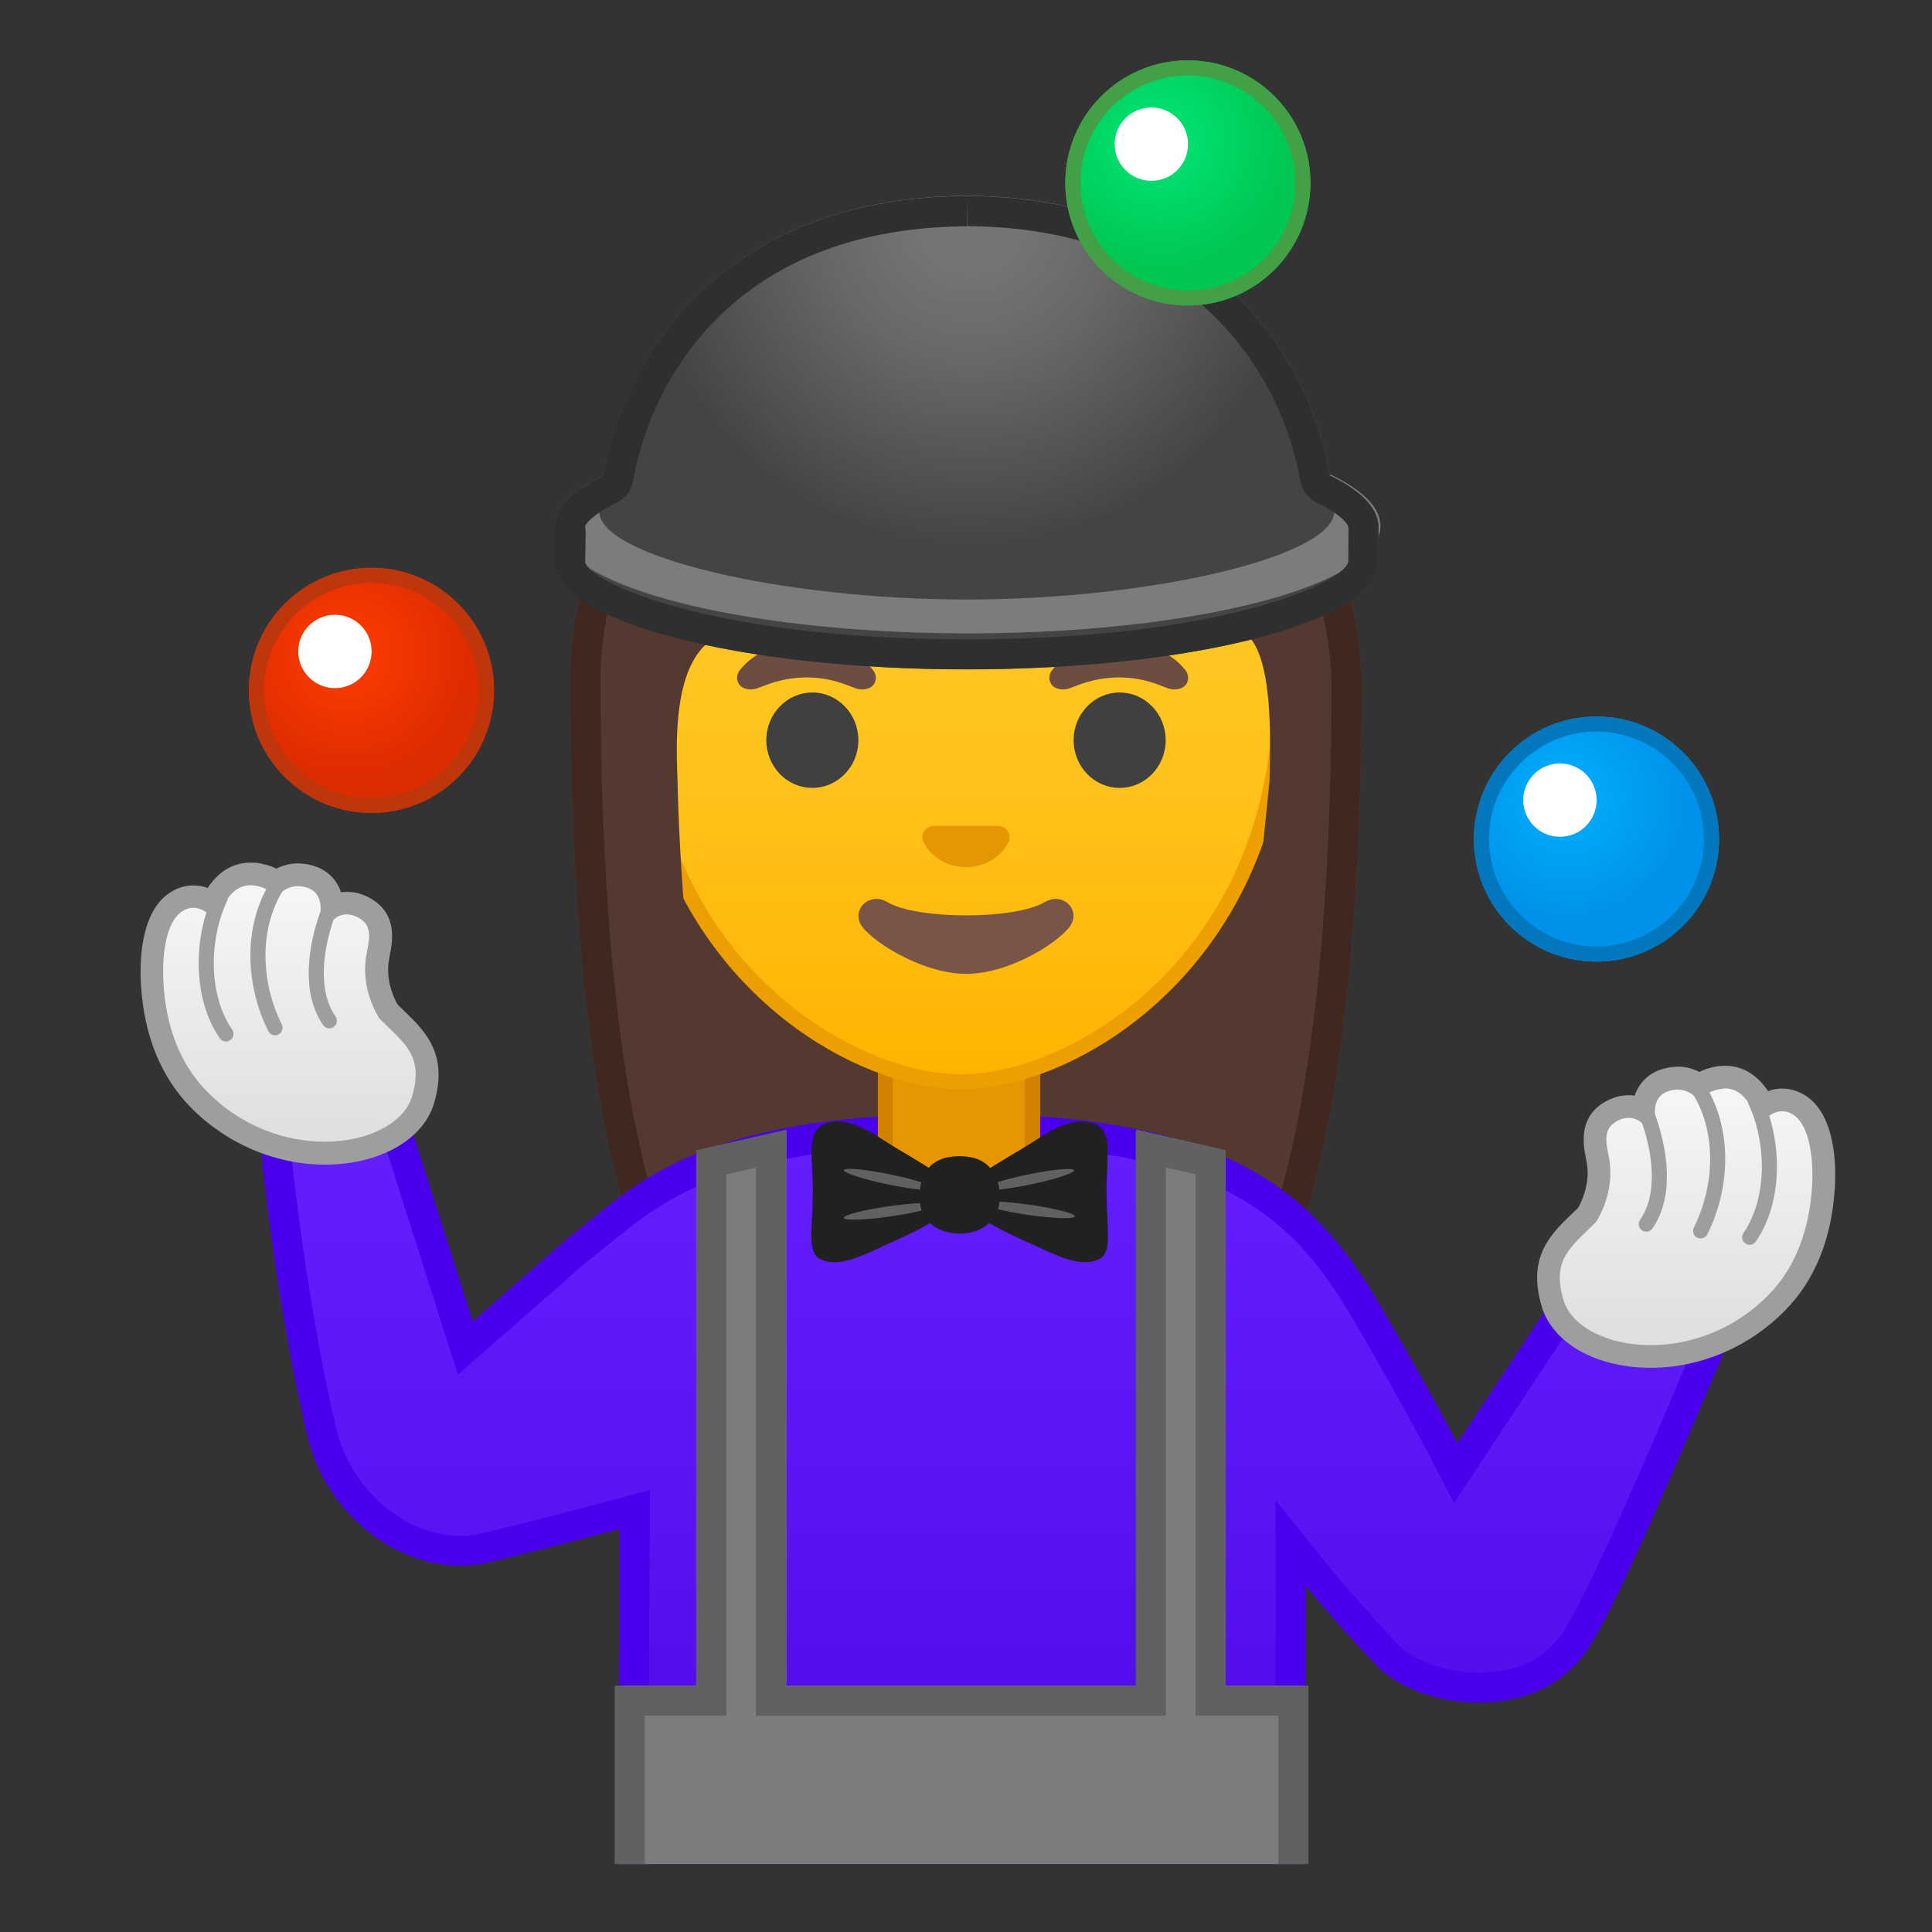 <svg viewBox="0 0 128 128" xmlns="http://www.w3.org/2000/svg" xmlns:xlink="http://www.w3.org/1999/xlink">
  <rect x="0" y="0" width="128" height="128" fill="#333333" stroke="none"/>
  <g id="Layer_6_copy_3">
    <g>
      <defs>
        <rect id="SVGID_1_" height="120.25" width="119.75" x="4" y="3.25"/>
      </defs>
      <clipPath id="SVGID_3_">
        <use overflow="visible" xlink:href="#SVGID_1_"/>
      </clipPath>
      <g clip-path="url(#SVGID_3_)">
        <g>
          <g>
            <defs>
              <rect id="SVGID_4_" height="56.75" width="56.12" x="36.25" y="38.38"/>
            </defs>
            <clipPath id="SVGID_5_">
              <use overflow="visible" xlink:href="#SVGID_4_"/>
            </clipPath>
            <path clip-path="url(#SVGID_5_)" d="M63.63,22.13c26.81,0,26.59,22.69,26.59,23.05 c0,14.69-1.23,35.45-7.65,43.62c-2.55,3.24-7.47,3.42-7.47,3.42L64,92.2l-11.09,0.02c0,0-4.93-0.18-7.47-3.42 c-6.43-8.17-7.65-28.93-7.65-43.62C37.78,44.82,36.82,22.13,63.63,22.13z" fill="#543930"/>
            <g clip-path="url(#SVGID_5_)">
              <path d="M63.63,24.13c8.09,0,14.34,2.16,18.58,6.41c5.97,5.98,6.01,14.28,6.01,14.64 c0,21.41-2.57,36.46-7.22,42.38c-1.85,2.35-5.61,2.63-5.95,2.65L64,90.2l-11.04,0.01c-0.37-0.02-4.11-0.31-5.95-2.65 c-4.66-5.92-7.22-20.97-7.22-42.38c0-0.01,0-0.07,0-0.08c-0.02-0.9-0.03-8.91,5.6-14.67C49.47,26.25,55.61,24.13,63.63,24.13 M63.63,22.13c-26.81,0-25.84,22.69-25.84,23.05c0,14.69,1.23,35.45,7.65,43.62c2.55,3.24,7.47,3.42,7.47,3.42L64,92.2 l11.09,0.02c0,0,4.93-0.18,7.47-3.42c6.43-8.17,7.65-28.93,7.65-43.62C90.22,44.82,90.43,22.13,63.63,22.13L63.63,22.13z" fill="#402821"/>
            </g>
          </g>
          <g>
            <linearGradient id="SVGID_6_" gradientUnits="userSpaceOnUse" x1="65.894" x2="65.894" y1="73.674" y2="111.535">
              <stop offset="0" style="stop-color:#651FFF"/>
              <stop offset="0.705" style="stop-color:#5914F2"/>
              <stop offset="1" style="stop-color:#530EEB"/>
            </linearGradient>
            <path d="M41.92,124.78L42.05,100l-1.27,0.34c-0.04,0.01-4.07,1.1-8.67,2.21 c-0.53,0.13-1.08,0.19-1.63,0.19c-4.16,0-8.1-3.36-9.16-7.83c-2-8.37-2.99-18.16-3-18.25c0-1.05,0.18-1.27,0.19-1.28 c0.05-0.03,0.26-0.08,0.42-0.11c0.19-0.04,0.38-0.08,0.59-0.15l4.77-1.11c0.21-0.06,0.35-0.11,0.5-0.16 c0.25-0.09,0.51-0.18,0.67-0.18c0.21,0,0.51,0.45,0.77,1.18l4.59,14.45l7.47-6.54c0.45-0.33,0.95-0.74,1.47-1.17 c3.71-3.02,8.32-6.79,23.81-6.79h0.25c18.12,0,23.02,5.82,26.81,12.3c3.17,5.43,4.99,8.93,5.01,8.97l0.78,1.51l6.94-10.48 c0.43-0.23,2.24-0.58,3.48-0.58c0.29,0,0.39,0.02,0.39,0.02l5.34,1.49c0.34,0.08,0.81,0.54,0.88,0.77 c-0.36,0.81-0.87,2.01-1.47,3.43c-2.18,5.12-5.82,13.68-7.61,16.43c-1.77,2.73-4.77,3.14-6.4,3.14l0,0 c-2.4,0-4.82-0.85-6.03-2.12c-2.81-2.94-4.66-5.23-4.67-5.26l-1.78-2.21v22.56H41.92z" fill="url(#SVGID_6_)"/>
            <path d="M25.13,74.8c0.04,0.09,0.1,0.21,0.15,0.37l4.13,12.99l0.93,2.91l2.3-2.01l6.26-5.49 c0.51-0.38,0.99-0.78,1.5-1.19c3.58-2.92,8.05-6.56,23.18-6.56l0.06,0l0.07,0l0.07,0l0.06,0c17.62,0,22.17,5.35,25.94,11.81 c3.15,5.4,4.97,8.89,4.98,8.92l1.57,3.02l1.88-2.84l5.82-8.79c0.6-0.19,1.94-0.41,2.83-0.41c0.07,0,0.13,0,0.19,0l5.25,1.47 c-0.33,0.76-0.75,1.74-1.22,2.86c-2.17,5.08-5.79,13.6-7.53,16.28c-1.52,2.33-4.13,2.68-5.56,2.68 c-2.46,0-4.47-0.94-5.3-1.81c-2.78-2.91-4.6-5.17-4.62-5.19l-3.56-4.42v5.68v18.72H63.83h-0.13h-0.13H42.93l0.12-22.46 l0.01-2.63l-2.54,0.69c-0.04,0.01-4.06,1.1-8.64,2.2c-0.45,0.11-0.92,0.16-1.4,0.16c-3.65,0-7.24-3.1-8.19-7.06 c-1.87-7.84-2.86-16.96-2.97-18.02c0-0.19,0.01-0.34,0.02-0.46c0.13-0.03,0.25-0.06,0.39-0.1l4.78-1.11l0.06-0.01l0.06-0.02 C24.8,74.91,24.97,74.85,25.13,74.8L25.13,74.8 M25.46,72.67c-0.46,0-0.93,0.23-1.39,0.37l-4.83,1.12 c-1.1,0.33-1.9,0-1.9,2.59c0,0,0.98,9.85,3.02,18.39c1.21,5.06,5.71,8.59,10.13,8.59c0.63,0,1.25-0.07,1.87-0.22 c4.66-1.12,8.69-2.21,8.69-2.21l-0.13,24.47h22.66h0.13h0h0.13H86.5v-20.72c0,0,1.85,2.31,4.73,5.32 c1.36,1.42,4.01,2.43,6.75,2.43c2.74,0,5.55-1,7.24-3.59c2.34-3.6,7.53-16.3,9.19-20.07c0.34-0.76-0.74-1.88-1.55-2.07 l-5.38-1.5c-0.14-0.03-0.36-0.05-0.62-0.05c-1.29,0-3.71,0.39-4.23,0.9l-6.09,9.19c0,0-1.81-3.5-5.03-9.01 c-4.24-7.25-9.67-12.8-27.67-12.8c-0.04,0-0.08,0-0.13,0c-0.04,0-0.08,0-0.13,0c-18,0-21.8,5.09-25.94,8.2l-6.32,5.54 l-4.14-13.03C26.64,73.06,26.06,72.67,25.46,72.67L25.46,72.67z" fill="#4A00ED"/>
          </g>
          <g id="XMLID_1_">
            <path d="M63.04,80.12c-2.42,0-4.39-1.95-4.39-4.34v-5.41h9.75v5.41c0,2.39-1.97,4.34-4.38,4.34H63.04z" fill="#E59600"/>
            <path d="M67.9,70.88v4.91c0,2.11-1.74,3.84-3.89,3.84h-0.98c-2.14,0-3.89-1.72-3.89-3.84v-4.91h4.37H67.9 M68.9,69.88h-5.37h-5.37v5.91c0,2.67,2.19,4.84,4.89,4.84h0.98c2.7,0,4.89-2.17,4.89-4.84V69.88L68.9,69.88z" fill="#D18100"/>
          </g>
          <path d="M65.04,77.76c1.21-0.83,2.35-1.43,3.5-2.17c0.93-0.59,2.5-1.69,3.97-1.13c1.25,0.48,0.8,2.18,0.8,4.41 c0,2.62,0.44,4.14-0.55,4.58c-1.33,0.59-3.09-0.45-4.55-1.09C67.38,82,65,80.91,64.6,80.28 C64.19,79.65,64.21,78.17,65.04,77.76z" fill="#212121"/>
          <ellipse cx="68.2" cy="78.15" fill="#616161" rx="3.07" ry="0.34" transform="matrix(0.979 -0.202 0.202 0.979 -14.405 15.419)"/>
          <ellipse cx="68.2" cy="80.21" fill="#616161" rx="0.34" ry="3.06" transform="matrix(0.142 -0.99 0.99 0.142 -20.911 136.283)"/>
          <path d="M62.12,77.76c-1.21-0.83-2.35-1.43-3.5-2.17c-0.93-0.59-2.5-1.69-3.97-1.13 c-1.25,0.48-0.8,2.18-0.8,4.41c0,2.62-0.44,4.14,0.55,4.58c1.33,0.59,3.09-0.45,4.55-1.09c0.83-0.36,3.22-1.45,3.62-2.08 C62.97,79.65,62.95,78.17,62.12,77.76z" fill="#212121"/>
          <ellipse cx="58.96" cy="78.15" fill="#616161" rx="0.34" ry="3.07" transform="matrix(0.202 -0.979 0.979 0.202 -29.505 120.077)"/>
          <ellipse cx="58.96" cy="80.21" fill="#616161" rx="3.06" ry="0.34" transform="matrix(0.99 -0.142 0.142 0.99 -10.827 9.22)"/>
          <path d="M66.24,79.34c0,1.52-1.19,2.39-2.66,2.39s-2.66-0.87-2.66-2.39s0.67-2.74,2.66-2.74 C65.5,76.6,66.24,77.83,66.24,79.34z" fill="#212121"/>
          <polygon fill="#7C7C7C" points="81.19,111.68 81.19,76.21 75.32,74.86 75.32,111.68 52.1,111.68 52.1,74.86 46.23,76.21 46.23,111.68 41.07,111.68 41.07,129.92 86.34,129.92 86.34,111.68 "/>
          <path d="M77.25,77.36l1.96,0.44v33.87v2h2h3.48v14.24H42.72v-14.24h3.4h2v-2V77.8l1.96-0.44v34.32v2h2h23.16 h2v-2V77.36 M75.25,74.86v36.82H52.08V74.86l-5.96,1.35v35.47h-5.4v18.24h45.97v-18.24h-5.48V76.21L75.25,74.86L75.25,74.86z " fill="#616161"/>
          <g>
            <g>
              <linearGradient id="SVGID_7_" gradientUnits="userSpaceOnUse" x1="19.177" x2="19.177" y1="59.619" y2="74.56">
                <stop offset="0" style="stop-color:#F5F5F5"/>
                <stop offset="0.997" style="stop-color:#E0E0E0"/>
              </linearGradient>
              <path d="M21.52,76.4c-3.09,0-6.14-1.3-8.36-3.57c-1.84-1.88-2.88-4.44-3.08-7.61 c-0.06-1-0.13-4.37,1.6-5.47c0.36-0.23,0.74-0.34,1.13-0.34c0.49,0,0.91,0.18,1.24,0.41c0.46-0.97,1.27-1.92,2.53-1.92 c0.09,0,0.19,0,0.29,0.02c0.63,0.07,1.1,0.29,1.42,0.51c0.34-0.25,0.82-0.48,1.41-0.48c0.01,0,0.12,0,0.13,0 c1.01,0.06,1.53,0.53,1.79,0.92c0.26,0.38,0.35,0.82,0.36,1.22c0.26-0.14,0.59-0.25,0.98-0.25c0.33,0,0.66,0.08,0.99,0.24 c1.54,0.75,1.28,2.13,1.1,3.04c-0.04,0.23-0.09,0.47-0.11,0.7c-0.15,1.64,0.61,2.95,0.78,3.21c0.17,0.17,0.34,0.33,0.5,0.49 c1.41,1.36,2.62,2.53,1.79,5.36C27.4,74.98,24.78,76.4,21.52,76.4z" fill="url(#SVGID_7_)"/>
              <path d="M16.59,58.65c0.07,0,0.13,0,0.2,0.01c1.12,0.13,1.5,0.81,1.5,0.81s0.55-0.76,1.42-0.76 c0.03,0,0.06,0,0.09,0c2.08,0.13,1.3,2.37,1.3,2.37s0.27,0.12,0.55,0.12c0.08,0,0.16-0.01,0.23-0.04 c0,0,0.39-0.58,1.09-0.58c0.2,0,0.42,0.05,0.67,0.16c1.32,0.64,0.67,1.84,0.57,3c-0.19,2.14,0.94,3.75,0.94,3.75 c1.63,1.64,2.95,2.44,2.15,5.15c-0.53,1.78-2.92,3-5.79,3c-2.55,0-5.49-0.96-7.82-3.35c-1.87-1.91-2.7-4.47-2.86-7.13 c-0.1-1.65,0.09-4.05,1.25-4.79c0.25-0.16,0.5-0.23,0.73-0.23c0.91,0,1.56,1.05,1.56,1.05S14.89,58.65,16.59,58.65 M16.59,57.15c-1.31,0-2.23,0.76-2.83,1.68c-0.29-0.1-0.6-0.17-0.94-0.17c-0.53,0-1.05,0.15-1.53,0.46 c-2.03,1.28-2.04,4.73-1.95,6.15c0.21,3.35,1.32,6.07,3.29,8.09c2.36,2.41,5.61,3.8,8.9,3.8c3.6,0,6.51-1.64,7.23-4.07 c0.96-3.26-0.6-4.78-1.98-6.11c-0.14-0.13-0.28-0.27-0.43-0.42c-0.18-0.3-0.74-1.37-0.62-2.67c0.02-0.18,0.06-0.4,0.1-0.63 c0.18-0.93,0.55-2.86-1.51-3.86c-0.43-0.21-0.87-0.31-1.32-0.31c-0.14,0-0.27,0.01-0.4,0.03c-0.08-0.22-0.18-0.44-0.32-0.66 c-0.35-0.52-1.05-1.17-2.37-1.25c-0.06,0-0.12-0.01-0.18-0.01c-0.55,0-1.03,0.15-1.42,0.35c-0.36-0.18-0.8-0.32-1.33-0.39 C16.83,57.16,16.71,57.15,16.59,57.15L16.59,57.15z" fill="#9E9E9E"/>
            </g>
            <path d="M21.82,67.63 c-1.32-1.89-0.96-4.82-0.07-7.2" fill="none" stroke="#9E9E9E" stroke-linecap="round" stroke-linejoin="round" stroke-miterlimit="10"/>
            <path d="M18.22,68.09 c-1.49-3.01-1.54-6.62,0.04-9.26" fill="none" stroke="#9E9E9E" stroke-linecap="round" stroke-linejoin="round" stroke-miterlimit="10"/>
            <path d="M14.97,68.5 c-1.72-2.5-1.63-6.35-0.38-9.02" fill="none" stroke="#9E9E9E" stroke-linecap="round" stroke-linejoin="round" stroke-miterlimit="10"/>
          </g>
          <g>
            <g>
              <linearGradient id="SVGID_8_" gradientTransform="matrix(-1 0 0 1 182.556 0)" gradientUnits="userSpaceOnUse" x1="70.843" x2="70.843" y1="73.086" y2="88.026">
                <stop offset="0" style="stop-color:#F5F5F5"/>
                <stop offset="0.997" style="stop-color:#E0E0E0"/>
              </linearGradient>
              <path d="M109.37,89.87c-3.27,0-5.88-1.42-6.51-3.54c-0.83-2.83,0.38-4,1.79-5.36 c0.16-0.16,0.33-0.32,0.5-0.49c0.16-0.25,0.92-1.57,0.78-3.2c-0.02-0.23-0.07-0.47-0.11-0.7c-0.18-0.92-0.44-2.3,1.1-3.04 c0.33-0.16,0.66-0.24,0.99-0.24c0.39,0,0.72,0.11,0.98,0.25c0.01-0.4,0.1-0.83,0.36-1.22c0.26-0.38,0.77-0.85,1.79-0.92 c0.01,0,0.12,0,0.13,0c0.59,0,1.07,0.23,1.41,0.48c0.33-0.23,0.79-0.44,1.42-0.51c0.1-0.01,0.2-0.02,0.29-0.02 c1.26,0,2.07,0.95,2.53,1.92c0.34-0.23,0.76-0.41,1.24-0.41c0.39,0,0.77,0.12,1.13,0.34c1.73,1.1,1.67,4.46,1.6,5.47 c-0.2,3.17-1.23,5.73-3.08,7.61C115.51,88.57,112.46,89.87,109.37,89.87L109.37,89.87z" fill="url(#SVGID_8_)"/>
              <path d="M114.3,72.11c1.69,0,2.21,2.56,2.21,2.56s0.65-1.05,1.56-1.05c0.23,0,0.47,0.06,0.73,0.23 c1.16,0.74,1.36,3.14,1.25,4.79c-0.17,2.66-0.99,5.22-2.86,7.13c-2.34,2.39-5.27,3.35-7.82,3.35c-2.87,0-5.26-1.22-5.79-3 c-0.8-2.71,0.52-3.52,2.15-5.15c0,0,1.13-1.61,0.94-3.75c-0.1-1.16-0.75-2.37,0.57-3c0.25-0.12,0.47-0.16,0.67-0.16 c0.7,0,1.09,0.58,1.09,0.58c0.07,0.03,0.15,0.04,0.23,0.04c0.28,0,0.55-0.12,0.55-0.12s-0.78-2.24,1.3-2.37 c0.03,0,0.06,0,0.09,0c0.87,0,1.42,0.76,1.42,0.76s0.38-0.68,1.5-0.81C114.17,72.12,114.24,72.11,114.3,72.11 M114.3,70.61 L114.3,70.61c-0.12,0-0.25,0.01-0.38,0.02c-0.54,0.06-0.98,0.21-1.33,0.39c-0.39-0.2-0.86-0.35-1.42-0.35 c-0.06,0-0.12,0-0.18,0.01c-1.32,0.08-2.02,0.72-2.37,1.25c-0.14,0.21-0.25,0.44-0.32,0.66c-0.13-0.02-0.26-0.03-0.4-0.03 c-0.44,0-0.89,0.11-1.32,0.31c-2.06,1-1.69,2.93-1.51,3.86c0.04,0.23,0.08,0.44,0.1,0.63c0.11,1.29-0.44,2.36-0.62,2.67 c-0.15,0.14-0.29,0.28-0.43,0.41c-1.38,1.33-2.95,2.84-1.98,6.11c0.72,2.44,3.62,4.07,7.23,4.07c3.29,0,6.53-1.38,8.9-3.8 c1.97-2.01,3.08-4.73,3.29-8.09c0.09-1.42,0.08-4.86-1.95-6.15c-0.48-0.3-1-0.46-1.53-0.46c-0.34,0-0.66,0.06-0.94,0.17 C116.53,71.38,115.61,70.61,114.3,70.61L114.3,70.61z" fill="#9E9E9E"/>
            </g>
            <path d="M109.07,81.1 c1.32-1.89,0.96-4.82,0.07-7.2" fill="none" stroke="#9E9E9E" stroke-linecap="round" stroke-linejoin="round" stroke-miterlimit="10"/>
            <path d="M112.67,81.55 c1.49-3.01,1.54-6.62-0.04-9.26" fill="none" stroke="#9E9E9E" stroke-linecap="round" stroke-linejoin="round" stroke-miterlimit="10"/>
            <path d="M115.92,81.97 c1.72-2.5,1.63-6.35,0.38-9.02" fill="none" stroke="#9E9E9E" stroke-linecap="round" stroke-linejoin="round" stroke-miterlimit="10"/>
          </g>
          <g>
            <linearGradient id="SVGID_9_" gradientTransform="matrix(-1 0 0 1 -4812.537 0)" gradientUnits="userSpaceOnUse" x1="-4876.21" x2="-4876.21" y1="71.302" y2="20.018">
              <stop offset="0" style="stop-color:#FFB300"/>
              <stop offset="0.102" style="stop-color:#FFB809"/>
              <stop offset="0.371" style="stop-color:#FFC21A"/>
              <stop offset="0.659" style="stop-color:#FFC825"/>
              <stop offset="1" style="stop-color:#FFCA28"/>
            </linearGradient>
            <path d="M63.67,71.67c-1.51,0-3.23-0.32-4.97-0.93C51.24,68.11,42.52,60,42.52,45.82 c0-18.89,11.4-25.59,21.16-25.59c9.76,0,21.16,6.7,21.16,25.59c0,14.17-8.71,22.27-16.16,24.91 C66.92,71.34,65.19,71.67,63.67,71.67z" fill="url(#SVGID_9_)"/>
            <path d="M63.67,20.73L63.67,20.73c9.53,0,20.66,6.57,20.66,25.09c0,13.9-8.53,21.85-15.83,24.44 c-1.7,0.6-3.37,0.92-4.83,0.92c-1.46,0-3.12-0.31-4.8-0.91c-7.32-2.58-15.86-10.52-15.86-24.45 C43.02,27.3,54.14,20.73,63.67,20.73 M63.67,19.73L63.67,19.73c-11.24,0-21.66,8.36-21.66,26.09 c0,14.26,8.84,22.69,16.53,25.39c1.82,0.64,3.57,0.96,5.13,0.96c1.57,0,3.33-0.33,5.16-0.97 c7.68-2.72,16.5-11.14,16.5-25.38C85.33,28.09,74.92,19.73,63.67,19.73L63.67,19.73z" fill="#ED9E00"/>
          </g>
          <g>
            <path d="M57.86,44.42c-0.57-0.75-1.88-1.85-4.43-1.85s-3.86,1.1-4.43,1.85c-0.25,0.33-0.19,0.72-0.01,0.95 c0.16,0.22,0.64,0.42,1.16,0.24c0.53-0.18,1.56-0.71,3.28-0.73c1.72,0.01,2.75,0.55,3.28,0.73c0.53,0.18,1-0.02,1.16-0.24 C58.05,45.14,58.11,44.75,57.86,44.42z" fill="#6D4C41"/>
            <path d="M78.55,44.42c-0.57-0.75-1.88-1.85-4.43-1.85c-2.55,0-3.86,1.1-4.43,1.85 c-0.25,0.33-0.19,0.72-0.01,0.95c0.16,0.22,0.64,0.42,1.16,0.24c0.53-0.18,1.56-0.71,3.28-0.73 c1.72,0.01,2.75,0.55,3.28,0.73c0.53,0.18,1-0.02,1.16-0.24C78.74,45.14,78.8,44.75,78.55,44.42z" fill="#6D4C41"/>
          </g>
          <g>
            <ellipse cx="53.82" cy="49.04" fill="#404040" rx="3.05" ry="3.16"/>
            <ellipse cx="74.18" cy="49.04" fill="#404040" rx="3.05" ry="3.16"/>
          </g>
          <path d="M66.39,54.77c-0.07-0.03-0.13-0.04-0.2-0.05h-4.38c-0.07,0.01-0.13,0.02-0.2,0.05 c-0.4,0.16-0.62,0.57-0.43,1.01c0.19,0.44,1.06,1.67,2.82,1.67c1.76,0,2.63-1.23,2.82-1.67C67,55.34,66.79,54.93,66.39,54.77z" fill="#E59600"/>
          <path d="M69.21,59.77c-1.97,1.17-8.44,1.17-10.41,0c-1.13-0.67-2.29,0.36-1.82,1.39 c0.46,1.01,3.99,3.36,7.04,3.36c3.05,0,6.53-2.35,6.99-3.36C71.49,60.13,70.35,59.1,69.21,59.77z" fill="#795548"/>
          <g>
            <radialGradient id="SVGID_10_" cx="246.674" cy="12.425" gradientTransform="matrix(9.913657e-14 1 -0.929 9.913657e-14 75.709 -234.248)" gradientUnits="userSpaceOnUse" r="24.343">
              <stop offset="0" style="stop-color:#6D4C41"/>
              <stop offset="1" style="stop-color:#543930"/>
            </radialGradient>
            <path d="M87.29,39.98c0-8.58-5.63-22.98-22.91-22.98c-17.86,0-23.34,16.71-23.34,22.98 c0,18.89,1.69,28.26,3.57,32.12c0.36,0.73,1.42,1.08,1.76-0.69c0,0-1.32-11.45-1.48-19.62c-0.04-1.91-0.61-8.97,3.37-9.87 c14.62-3.28,22.89-11.04,22.89-11.04c2.15,4.7,8.88,9.28,11.29,11.02c1.98,1.43,1.71,7.32,1.67,9.83l-1.99,19.64 c0,0,0.11,4.67,2.05,0.73C86.1,68.17,87.29,46.33,87.29,39.98z" fill="url(#SVGID_10_)"/>
          </g>
          <path d="M91.33,37.22c0,3.93-12.21,7.12-27.28,7.12s-27.28-3.19-27.28-7.12c0-0.16,0.04-2.39,0.04-2.39 s12.77-4.74,27.24-4.74c14.37,0,27.29,4.54,27.29,4.54S91.33,37.04,91.33,37.22z" fill="#444444"/>
          <ellipse cx="64.05" cy="34.84" fill="#616161" rx="27.28" ry="7.12"/>
          <radialGradient id="SVGID_11_" cx="64.323" cy="14.43" gradientUnits="userSpaceOnUse" r="21.812">
            <stop offset="0.132" style="stop-color:#757575"/>
            <stop offset="0.428" style="stop-color:#686868"/>
            <stop offset="0.975" style="stop-color:#464646"/>
            <stop offset="1" style="stop-color:#444444"/>
          </radialGradient>
          <path d="M64.53,12.98c0,0-0.33-0.01-0.48-0.01c-0.14,0-0.48,0.01-0.48,0.01 C45.89,13.32,40.1,26.21,39.7,33.88c0,3,12.18,5.84,24.35,5.84c12.18,0,24.35-2.84,24.35-5.84 C88,26.21,82.22,13.32,64.53,12.98z" fill="url(#SVGID_11_)"/>
          <ellipse cx="64.18" cy="34.84" fill="#7C7C7C" rx="27.28" ry="7.12"/>
          <radialGradient id="SVGID_12_" cx="64.323" cy="14.43" gradientUnits="userSpaceOnUse" r="21.812">
            <stop offset="0.132" style="stop-color:#757575"/>
            <stop offset="0.428" style="stop-color:#686868"/>
            <stop offset="0.975" style="stop-color:#464646"/>
            <stop offset="1" style="stop-color:#444444"/>
          </radialGradient>
          <path d="M64.53,12.98c0,0-0.33-0.01-0.48-0.01c-0.14,0-0.48,0.01-0.48,0.01 C45.89,13.32,40.1,26.21,39.7,33.88c0,3,12.18,5.84,24.35,5.84c12.18,0,24.35-2.84,24.35-5.84 C88,26.21,82.22,13.32,64.53,12.98z" fill="url(#SVGID_12_)"/>
          <g>
            <radialGradient id="SVGID_13_" cx="23.095" cy="43.392" gradientUnits="userSpaceOnUse" r="8.118">
              <stop offset="7.872289e-03" style="stop-color:#FF3D00"/>
              <stop offset="0.999" style="stop-color:#DD2C00"/>
            </radialGradient>
            <circle cx="24.61" cy="45.74" fill="url(#SVGID_13_)" r="8.12"/>
            <circle cx="22.19" cy="43.16" fill="#FFFFFF" r="2.43"/>
            <path d="M24.61,38.62c3.92,0,7.12,3.19,7.12,7.12s-3.19,7.12-7.12,7.12s-7.12-3.19-7.12-7.12 S20.69,38.62,24.61,38.62 M24.61,37.62c-4.48,0-8.12,3.63-8.12,8.12c0,4.48,3.63,8.12,8.12,8.12s8.12-3.63,8.12-8.12 C32.73,41.25,29.1,37.62,24.61,37.62L24.61,37.62z" fill="#BF360C"/>
          </g>
          <g>
            <radialGradient id="SVGID_14_" cx="103.841" cy="52.966" gradientUnits="userSpaceOnUse" r="8.118">
              <stop offset="9.247449e-03" style="stop-color:#00B0FF"/>
              <stop offset="0.999" style="stop-color:#0091EA"/>
            </radialGradient>
            <circle cx="105.77" cy="55.59" fill="url(#SVGID_14_)" r="8.12"/>
            <circle cx="103.35" cy="53.01" fill="#FFFFFF" r="2.43"/>
            <path d="M105.77,48.47c3.92,0,7.12,3.19,7.12,7.12c0,3.92-3.19,7.12-7.12,7.12s-7.12-3.19-7.12-7.12 C98.65,51.66,101.85,48.47,105.77,48.47 M105.77,47.47c-4.48,0-8.12,3.63-8.12,8.12c0,4.48,3.63,8.12,8.12,8.12 s8.12-3.63,8.12-8.12C113.89,51.1,110.26,47.47,105.77,47.47L105.77,47.47z" fill="#0277BD"/>
          </g>
          <path d="M64.08,12.98v2c0.13,0,0.38,0.01,0.41,0.01c6.65,0.12,12,2.12,15.91,5.92c4,3.89,5.32,8.53,5.75,10.94 c0.11,0.63,0.52,1.17,1.09,1.45c1.87,0.91,2.08,1.56,2.08,1.57c0,0.04,0.01,0.08,0.02,0.11c0,0.67-0.01,2.11-0.01,2.24 c-0.3,1.42-8.53,5.14-25.28,5.14c-16.75,0-24.98-3.72-25.28-5.12c0-0.14,0.02-1.26,0.03-1.9l0-0.08 c0-0.14-0.01-0.24-0.04-0.38c0.03-0.16,0.49-0.79,2.09-1.57c0.57-0.28,0.98-0.82,1.09-1.45c0.43-2.42,1.75-7.05,5.75-10.94 c3.91-3.8,9.26-5.79,15.93-5.92c0,0,0.25-0.01,0.43-0.01h0L64.08,12.98 M64.08,12.98c-0.01,0-0.02,0-0.03,0 c-0.01,0-0.02,0-0.03,0c-0.15,0-0.45,0.01-0.45,0.01c-15.96,0.3-22.22,10.82-23.6,18.51c-2.04,1-3.21,2.14-3.21,3.35 c0,0.12,0.01,0.24,0.03,0.36c-0.01,0.64-0.03,1.9-0.03,2.02c0,3.93,12.21,7.12,27.28,7.12c15.06,0,27.28-3.19,27.28-7.12 c0-0.18,0.01-2.58,0.01-2.58s-0.01,0-0.03-0.01c-0.13-1.13-1.26-2.2-3.19-3.14c-1.37-7.69-7.64-18.21-23.6-18.51 C64.53,12.98,64.23,12.98,64.08,12.98L64.08,12.98z" fill="#2D2F30"/>
          <g>
            <radialGradient id="SVGID_15_" cx="76.911" cy="9.362" gradientUnits="userSpaceOnUse" r="8.118">
              <stop offset="0.014" style="stop-color:#00E676"/>
              <stop offset="1" style="stop-color:#00C853"/>
            </radialGradient>
            <circle cx="78.7" cy="12.12" fill="url(#SVGID_15_)" r="8.12"/>
            <circle cx="76.28" cy="9.55" fill="#FFFFFF" r="2.43"/>
            <path d="M78.7,5c3.93,0,7.12,3.19,7.12,7.12s-3.19,7.12-7.12,7.12c-3.92,0-7.12-3.19-7.12-7.12 S74.78,5,78.7,5 M78.7,4c-4.48,0-8.12,3.63-8.12,8.12c0,4.48,3.63,8.12,8.12,8.12s8.12-3.63,8.12-8.12 C86.82,7.64,83.19,4,78.7,4L78.7,4z" fill="#43A047"/>
          </g>
        </g>
      </g>
    </g>
  </g>
</svg>